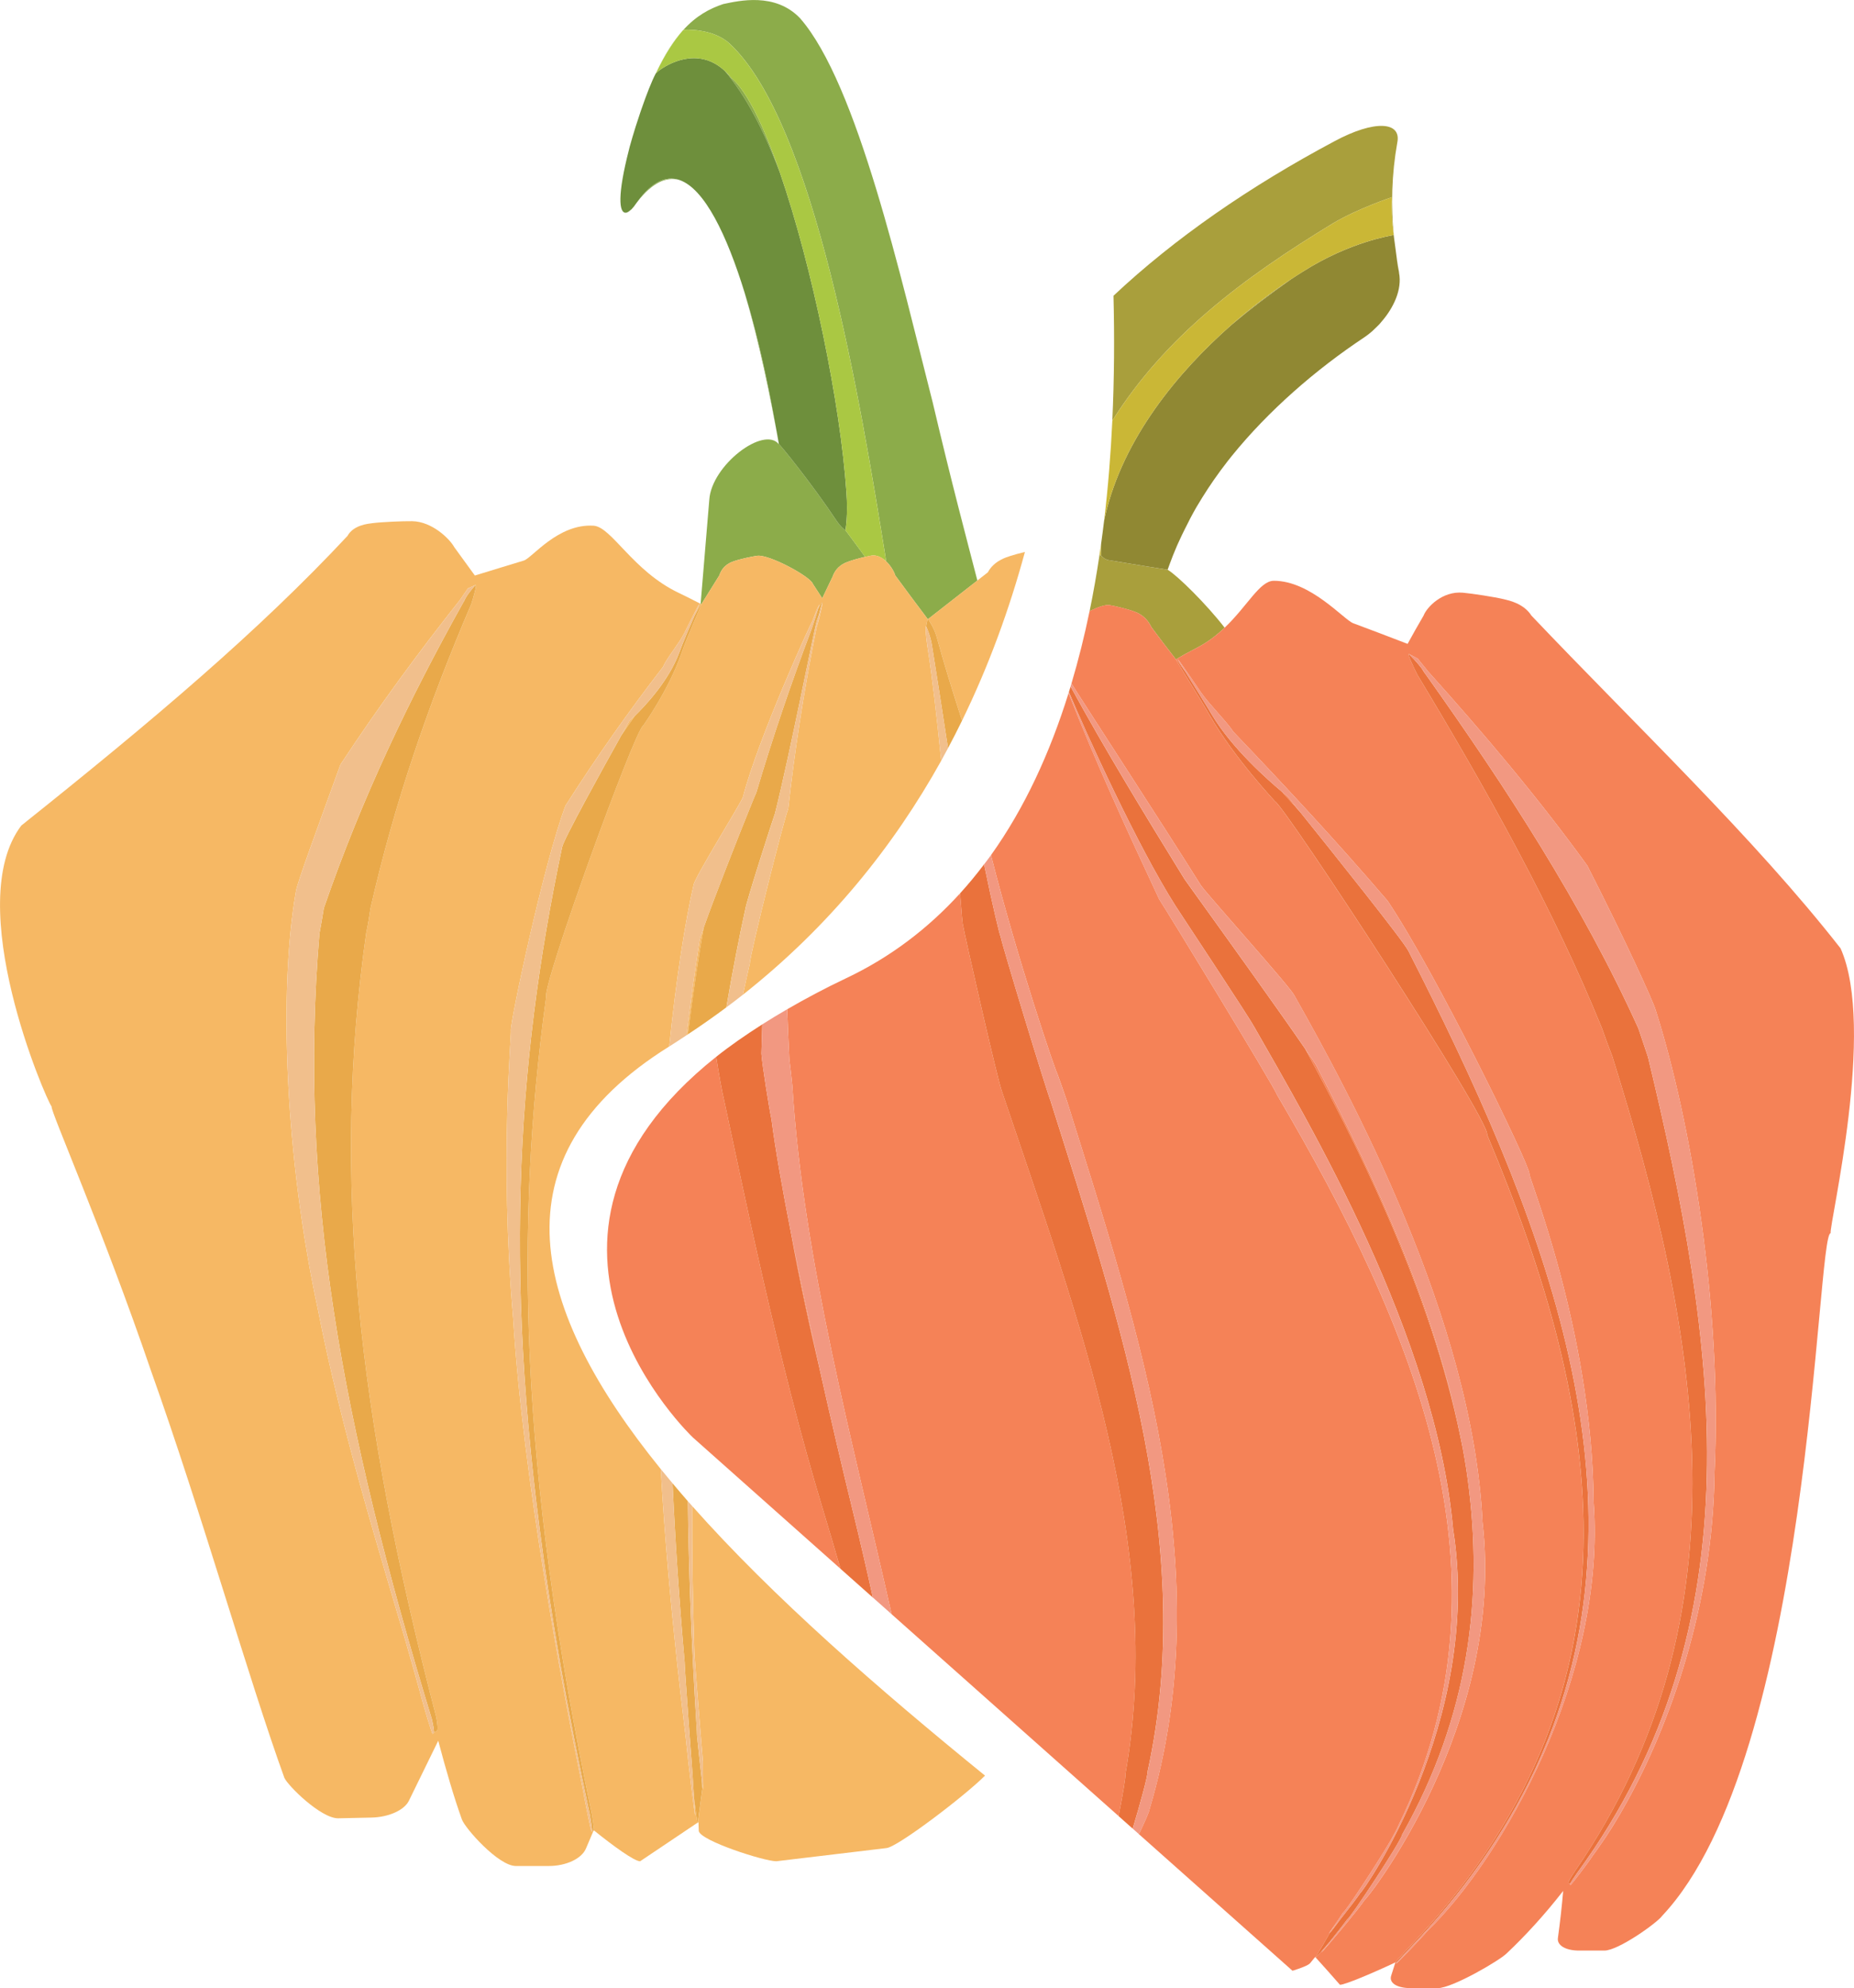 <?xml version="1.0" encoding="UTF-8"?><svg id="Layer_2" xmlns="http://www.w3.org/2000/svg" viewBox="0 0 99.823 106.978"><defs><style>.cls-1{fill:#908833;}.cls-1,.cls-2,.cls-3,.cls-4,.cls-5,.cls-6,.cls-7,.cls-8,.cls-9,.cls-10,.cls-11,.cls-12{stroke-width:0px;}.cls-2{fill:#e9a94a;}.cls-3{fill:#6e8f3c;}.cls-4{fill:#ea723c;}.cls-5{fill:#f1bf8c;}.cls-6{fill:#f58257;}.cls-7{fill:#f6b864;}.cls-8{fill:#8cac4a;}.cls-9{fill:#a99f3c;}.cls-10{fill:#aac843;}.cls-11{fill:#cab736;}.cls-12{fill:#f29881;}</style></defs><g id="Layer_1-2"><path class="cls-8" d="M34.193,6.917l.026-.086-.026.086Z"/><path class="cls-8" d="M33.761,11.434l-.068.012.068-.012Z"/><path class="cls-8" d="M34.47,6.07l.071-.207-.071.207Z"/><path class="cls-8" d="M35.338,3.893c.481-.99.954-1.71,1.418-2.246-.477.533-.95,1.256-1.418,2.246Z"/><path class="cls-8" d="M34.131,11.112l-.087.101.087-.101Z"/><path class="cls-8" d="M34.004,11.258l-.231.171c.068-.025.144-.08.231-.171Z"/><polygon class="cls-8" points="33.916 7.856 33.903 7.898 33.862 8.063 33.903 7.898 33.916 7.856"/><path class="cls-8" d="M37.763,32.511l-.001.001h0c.322-.511.644-1.028.968-1.552.193-.58.658-.716.782-.761.299-.11.977-.258,1.27-.295.645-.072,2.86,1.122,2.987,1.518.168.259.335.516.502.772.186-.386.372-.774.56-1.168.208-.588.677-.74.802-.79.215-.087.623-.198.948-.274-.55-.755-1.062-1.433-1.061-1.433l0-.002c-.132-.076-.283-.228-.448-.463-1.308-1.973-3.134-4.232-3.134-4.158-.001-.001-.141-.828-.388-2.119-.378-2.003-.871-4.128-1.458-6.034.766,2.57,1.381,5.557,1.846,8.152-.806-1.013-3.632,1.129-3.749,2.992-.155,1.818-.31,3.692-.466,5.595l.04.02.001-.001Z"/><path class="cls-8" d="M39.38,4.196c-.118-.146-.238-.273-.359-.385,1.14,1.34,2.124,3.242,2.965,5.458-.853-2.465-1.759-4.361-2.606-5.074Z"/><path class="cls-8" d="M34.311,10.866c.809-1.039,1.56-1.373,2.255-1.185-.712-.237-1.468.088-2.255,1.185Z"/><polygon class="cls-8" points="35.315 3.942 35.309 3.956 35.448 3.825 35.315 3.942"/><path class="cls-8" d="M39.274,2.336c4.59,4.248,7.082,19.466,8.397,27.591.014.101.025.184.038.276.25.236.431.551.496.764.585.797,1.166,1.578,1.746,2.346l.006-.021.013.019c.866-.672,1.756-1.369,2.654-2.074-.584-2.258-1.377-5.215-2.403-9.572-1.704-6.653-4.05-17.15-7.144-20.684-1.343-1.408-3.3-.937-4.137-.763-.732.245-1.449.624-2.155,1.401.028-.036,1.598-.108,2.49.719Z"/><path class="cls-3" d="M41.938,23.906c0-.074,1.826,2.185,3.134,4.158.165.235.316.388.448.463.001-.015.15-.779.05-2.072-.312-4.652-1.834-12.126-3.584-17.187-.841-2.217-1.825-4.118-2.965-5.458-1.449-1.338-3.096-.357-3.573.013l-.139.132-.005.004c-.214.404-.494,1.123-.763,1.901l-.071.207c-.086.253-.171.509-.25.761l-.026.086c-.103.33-.198.649-.278.94l-.012.043-.041.165c-.625,2.429-.54,3.411-.169,3.383l.068-.012.013-.005.231-.171.04-.045.087-.101.156-.215.024-.031c.787-1.097,1.543-1.422,2.255-1.185,1.365.454,2.57,2.971,3.525,6.073.587,1.906,1.08,4.031,1.458,6.034.247,1.292.388,2.118.388,2.119Z"/><path class="cls-10" d="M35.448,3.825c.476-.37,2.124-1.352,3.573-.013.121.112.241.238.359.385.848.713,1.754,2.608,2.606,5.074,1.75,5.061,3.272,12.535,3.584,17.187.099,1.292-.049,2.057-.05,2.072l-0.0.002c-.001,0,.512.678,1.061,1.433.128-.03.246-.055.33-.069.301-.049.576.099.797.309-.013-.092-.024-.175-.038-.276-1.315-8.124-3.807-23.343-8.397-27.591-.892-.827-2.462-.754-2.49-.719l-.005.001-.023.029c-.464.536-.937,1.256-1.418,2.246l-.03.058.007-.008.133-.118Z"/><path class="cls-7" d="M33.451,39.565c.235-.353.486-.694.725-1.044-.177.173-.293.276-.294.279-.039.067-.2.352-.431.765Z"/><path class="cls-7" d="M53.192,30.792c-.194.153-.377.294-.57.445-.898.705-1.788,1.402-2.654,2.074.036.051.346.498.484,1.026.324,1.2.83,2.833,1.346,4.439,1.445-2.956,2.553-6.01,3.386-9.076-.303.074-.595.151-.782.214-.19.061-.883.255-1.212.878Z"/><path class="cls-7" d="M30.127,89.301l.041.244-.041-.244Z"/><polygon class="cls-7" points="40.438 43.338 40.448 43.302 40.371 43.49 40.438 43.338"/><path class="cls-7" d="M29.494,85.4c.034.224.07.452.105.678-.035-.224-.07-.451-.105-.678Z"/><path class="cls-7" d="M37.384,88.819c.004.392.453,5.905.466,5.972-.001.497.006,1.001.008,1.51-.006-.003-.034-.232-.072-.549.019.309.03.506.028.52-.082.591-.163,1.19-.242,1.798l.035-.023c.006.16.012.321.017.481.108.526,3.511,1.62,4.174,1.622,1.983-.238,3.957-.476,5.923-.708.588-.036,4.255-2.832,5.314-3.9-5.742-4.665-11.428-9.615-15.767-14.506-.007,2.453.028,5.031.117,7.784Z"/><path class="cls-7" d="M37.66,50.66c-.258,1.663-.488,3.339-.692,5.042l.073-.048c.275-2.241.57-4.184.846-5.737-.138.394-.226.671-.228.743Z"/><path class="cls-7" d="M31.871,98.389l.007.148-.036.016c-.022.004-.395-1.863-.472-2.325-1.093-5.426-3.225-16.866-3.743-25.305-.738-8.605-.063-15.471-.123-15.483-.019-.513,1.752-8.915,2.943-12.089,1.666-2.613,3.402-5.075,5.248-7.463.203-.478.832-1.208,1.143-1.807.062-.13.789-1.608.827-1.583.004.004-.108.259-.266.619.177-.33.338-.617.363-.606l-.04-.02c-.387-.201-.782-.4-1.191-.596-2.46-1.174-3.597-3.535-4.565-3.608-1.925-.126-3.322,1.746-3.763,1.875-.749.232-1.702.514-2.636.805-.365-.503-.735-1.012-1.108-1.525-.249-.453-1.199-1.382-2.267-1.398-.489-.007-1.633.041-2.146.107-.214.029-1.014.094-1.337.686-4.79,5.127-10.468,9.924-17.56,15.582-3.219,4.245,1.324,14.74,1.631,15.125-.092.179,2.742,6.584,5.356,14.229,2.73,7.653,5.242,16.545,7.173,21.883.183.424,1.966,2.187,2.897,2.183.596-.013,1.192-.026,1.786-.039.932-.018,1.777-.397,2.025-.908.532-1.087,1.058-2.163,1.578-3.226.423,1.592.846,3.043,1.275,4.237.177.478,1.953,2.487,2.893,2.502h1.785c.936 0,1.775-.394,2.004-.947.134-.316.269-.631.402-.945l-.041.019-.043-.146ZM25.376,32.5c-2.297,5.355-4.142,10.71-5.431,16.385-.059.429-.135.876-.225,1.301-1.883,13.195-.471,25.921,3.76,42.172.089.419.107.746.042.782l-.123.068-.032-.039-.008.089-.064.035c-.037.015-.491-1.504-.589-1.887-.041-.16-.089-.336-.135-.506-.217-.766-.464-1.635-.735-2.598-1.36-4.641-3.426-11.242-4.713-17.811-1.775-8.231-2.126-17.198-1.19-22.526.07-.466,1.147-3.379,2.398-6.824,2.082-3.164,4.229-6.075,6.442-8.869.304-.429.412-.605.412-.606.14-.065.279-.129.42-.193l-.006.006c.097-.034-.107.662-.223,1.02Z"/><polygon class="cls-7" points="24.928 32.441 25.001 32.32 25.064 32.186 24.969 32.366 24.928 32.441"/><path class="cls-7" d="M49.934,34.789c-.048-.334-.066-.529-.081-.693-.012-.109.001-.422,0-.422l.016.037c.003-.111.066-.348.081-.399-.58-.767-1.161-1.548-1.746-2.346-.065-.212-.247-.528-.496-.764-.221-.209-.496-.357-.797-.309-.084.014-.202.039-.33.069-.325.075-.733.187-.948.274-.125.05-.594.202-.802.79-.188.393-.374.782-.56,1.168-.167-.256-.334-.513-.502-.772-.127-.396-2.342-1.59-2.987-1.518-.293.038-.971.186-1.27.295-.124.046-.589.181-.782.761-.324.523-.646,1.04-.968,1.552h-0c.014.026-.772,1.743-1.07,2.633-.7,2.011-2.062,3.892-2.064,3.901-.446.217-5.437,13.934-5.225,14.615-1.679,12.225-1.463,25.187,2.462,43.965.076.459.115.795.101.859l.001-.003c1.08.87,2.19,1.669,2.499,1.669,1.041-.695,2.07-1.387,3.087-2.072-.033-.141-.111-.74-.19-1.383.022.34.041.672.065,1.016-.023-.017-.426-3.322-.46-3.778.028-.03-.95-7.108-1.392-14.887-6.932-8.549-9.143-16.761.456-22.738l.001-0c.38-3.716.866-6.755,1.313-8.699.059-.403,2.528-4.364,2.654-4.718.811-3.139,3.675-9.427,3.738-9.463.18-.487.234-.605.251-.645.041-.095.104-.224.122-.255.013-.022-.014.074-.057.218l.05-.094c.052-.093.141-.216.168-.244l.008.022.001-.002.001.006 0.0.001-.014.102c-.048.283-.21.952-.297,1.216-.023.104-.042.203-.065.306-.657,3.324-1.135,6.443-1.466,9.468-.192.374-2.082,7.907-2.066,8.309-.128.559-.251,1.121-.372,1.685,4.637-3.66,8.104-7.972,10.673-12.586-.229-2.294-.485-4.53-.74-6.146Z"/><path class="cls-2" d="M25.064,32.186l-.063.134-.072.121c-2.894,5.176-5.454,10.515-7.494,16.427-.07.449-.152.911-.235,1.359-1.161,13.809,1.221,26.451,6.053,42.284.069.297.108.536.114.658l.032.039.123-.068c.065-.035.047-.362-.042-.782-4.231-16.251-5.643-28.977-3.76-42.172.091-.425.166-.873.225-1.301,1.289-5.675,3.134-11.03,5.431-16.385.115-.357.319-1.054.223-1.02-.014.015-.35.379-.535.706Z"/><path class="cls-2" d="M22.571,90.901c-.207-.772-.455-1.641-.735-2.598.271.963.518,1.832.735,2.598Z"/><path class="cls-2" d="M31.866,97.627c-3.926-18.779-4.141-31.74-2.462-43.965-.212-.681,4.779-14.398,5.225-14.615.002-.009,1.364-1.89,2.064-3.901.298-.89,1.085-2.607,1.07-2.633l.001-.001-.001.001c-.025-.011-.186.276-.363.606-.257.586-.634,1.455-.831,2.001-.563,1.513-1.821,2.847-2.391,3.403-.239.349-.49.69-.725,1.044-.953,1.702-3.13,5.638-3.187,6.017-2.506,11.862-3.195,23.701-.77,39.817.035.226.07.453.105.678.164,1.057.338,2.129.528,3.224l.041.244c.454,2.591.984,5.29,1.595,8.116.054.322.091.576.107.728l.043.146.041-.019.01-.005.002-.024c.013-.065-.025-.4-.101-.859Z"/><path class="cls-2" d="M49.969,33.311l-.013-.019-.006.021c-.014.051-.078.288-.081.399.041.091.234.525.311,1.034.24,1.479.567,3.587.862,5.511.262-.49.514-.984.756-1.48-.517-1.606-1.023-3.239-1.346-4.439-.138-.528-.448-.975-.484-1.026Z"/><path class="cls-2" d="M41.721,43.792c.789-3.103,2.192-10.319,2.264-10.405.185-.503.183-.645.202-.685.042-.097.074-.236.092-.271l-.008-.022c-.027.028-.116.15-.168.244l-.05.094c-.089.299-.256.821-.335,1.048-1.157,3.051-2.142,5.969-2.995,8.846-.028.056-.132.305-.277.661l-.01.036-.066.152c-.642,1.585-1.958,4.928-2.484,6.428-.276,1.554-.572,3.496-.846,5.737.712-.471,1.402-.955,2.068-1.452.368-2.149.728-3.946,1.02-5.275.047-.386,1.455-4.764,1.591-5.136Z"/><path class="cls-2" d="M37.275,95.293c.027.46.059.935.089,1.404.078.643.157,1.241.19,1.383l.011.032.006-.043c.079-.608.16-1.207.242-1.798.002-.013-.009-.211-.028-.52-.087-.741-.225-2.013-.255-2.347.025-.018-.423-5.845-.493-12.625-.282-.322-.554-.643-.825-.964.137,3.002.348,6.188.65,9.624.002.387.402,5.79.412,5.855Z"/><path class="cls-2" d="M43.906,34.06c.023-.103.042-.203.065-.306.086-.263.249-.932.297-1.216-.051.268-.213.958-.305,1.224-.02.101-.036.197-.056.298Z"/><path class="cls-2" d="M44.281,32.435l0.0.001-0-.001Z"/><path class="cls-5" d="M17.199,50.227c.084-.448.165-.911.235-1.359,2.04-5.912,4.6-11.25,7.494-16.427l.041-.076.095-.18c.185-.327.521-.691.535-.706l.006-.006c-.141.064-.28.128-.42.193 0.0.001-.108.176-.412.606-2.212,2.795-4.36,5.705-6.442,8.869-1.251,3.445-2.328,6.358-2.398,6.824-.936,5.329-.585,14.295,1.19,22.526,1.286,6.57,3.353,13.17,4.713,17.811.28.957.528,1.826.735,2.598.046.17.094.346.135.506.098.382.551,1.901.589,1.887l.064-.035.008-.089c-.006-.122-.046-.361-.114-.658-4.833-15.832-7.215-28.475-6.053-42.284Z"/><path class="cls-5" d="M36.838,34.082c-.311.599-.94,1.329-1.143,1.807-1.846,2.387-3.582,4.85-5.248,7.463-1.191,3.173-2.963,11.576-2.943,12.089.06.012-.615,6.878.123,15.483.518,8.44,2.651,19.879,3.743,25.305.077.462.45,2.329.472,2.325l.036-.016-.007-.148c-.017-.151-.053-.406-.107-.728-.611-2.826-1.141-5.525-1.595-8.116l-.041-.244c-.191-1.095-.364-2.167-.528-3.224-.035-.226-.071-.454-.105-.678-2.425-16.116-1.736-27.955.77-39.817.057-.379,2.234-4.315,3.187-6.017.231-.413.392-.698.431-.765.001-.003.117-.106.294-.279.57-.556,1.829-1.89,2.391-3.403.197-.546.574-1.415.831-2.001.158-.36.27-.614.266-.619-.038-.025-.765,1.453-.827,1.583Z"/><path class="cls-5" d="M50.181,34.745c-.077-.508-.271-.943-.311-1.034l-.016-.037c.001 0-.012.313,0,.422.015.164.033.359.081.693.255,1.615.511,3.852.74,6.146.126-.226.248-.452.369-.679-.295-1.924-.622-4.032-.862-5.511Z"/><path class="cls-5" d="M42.44,43.528c.332-3.025.809-6.144,1.466-9.468.02-.101.036-.197.056-.298.091-.266.254-.956.305-1.224l.014-.102-0-.001-.001-.006-.001.002c-.018.035-.05.173-.092.271-.019.04-.016.182-.202.685-.072.087-1.476,7.303-2.264,10.405-.136.372-1.544,4.75-1.591,5.136-.292,1.329-.652,3.127-1.02,5.275.301-.225.6-.451.891-.681.121-.564.245-1.126.372-1.685-.015-.402,1.875-7.935,2.066-8.309Z"/><path class="cls-5" d="M37.53,93.404c.03.335.168,1.606.255,2.347.037.317.066.547.072.549-.002-.509-.008-1.013-.008-1.51-.013-.067-.462-5.58-.466-5.972-.09-2.753-.125-5.331-.117-7.784l-.229-.256c.071,6.78.518,12.607.493,12.625Z"/><path class="cls-5" d="M37.888,49.918c.526-1.499,1.842-4.842,2.484-6.428l.076-.188c.145-.356.249-.605.277-.661.853-2.878,1.837-5.795,2.995-8.846.079-.227.245-.75.335-1.048.043-.144.07-.24.057-.218-.018.032-.081.161-.122.255-.016.04-.07.157-.251.645-.062.037-2.927,6.324-3.738,9.463-.126.354-2.595,4.315-2.654,4.718-.447,1.944-.933,4.983-1.313,8.699.318-.198.625-.403.934-.607.204-1.703.434-3.379.692-5.042.002-.072.09-.349.228-.743Z"/><path class="cls-5" d="M37.428,97.713c-.024-.344-.043-.676-.065-1.016-.03-.469-.062-.944-.089-1.404-.01-.064-.41-5.468-.412-5.855-.302-3.436-.513-6.622-.65-9.624-.215-.256-.428-.511-.635-.767.442,7.779,1.419,14.857,1.392,14.887.033.456.437,3.762.46,3.778Z"/><path class="cls-9" d="M75.327,14.677l-.002-.038c-.08-.412-.132-.823-.186-1.235.056.45.117.934.185,1.236l.003.037Z"/><path class="cls-9" d="M71.812,11.991c1.314-.774,3.141-1.386,3.136-1.381-.034.701-.002,1.38.09,2.037l-.021.004.021.003.017.12c-.171-1.698-.127-3.397.177-5.096.238-1.146-1.229-1.238-3.39-.074-4.52,2.406-8.586,5.205-11.89,8.31.055,2.199.043,4.454-.063,6.72,2.846-4.505,6.924-7.608,11.922-10.643Z"/><path class="cls-9" d="M61.067,32.905c.135.053.624.208.927.843.427.577.867,1.154,1.318,1.731l0-0-.001-.001.001.001c.367-.214.747-.424,1.143-.627.58-.3,1.064-.679,1.483-1.077-.987-1.274-2.549-2.813-3.071-3.119.182-.534.403-1.058.636-1.578l-.123.258c-.334.796-.512,1.321-.513,1.321-.003,0-1.872-.294-3.163-.514-.164-.025-.307-.117-.425-.257l-.08-.023c-.152,1.018-.328,2.027-.533,3.023.43-.214.84-.358,1.078-.323.298.046,1.001.217,1.323.344Z"/><path class="cls-9" d="M69.519,15.021c-.994.656-2.092,1.476-3.193,2.441.974-.815,2.037-1.621,3.193-2.441Z"/><path class="cls-1" d="M59.279,29.885h-0c.118.14.261.232.425.257,1.291.22,3.16.514,3.163.514.001,0,.179-.525.513-1.321l.123-.258c.086-.199.189-.396.284-.594.2-.406.408-.81.638-1.206.099-.169.203-.337.307-.505.201-.325.413-.645.633-.962.233-.331.471-.661.726-.985.077-.099.156-.198.235-.296,1.971-2.43,4.498-4.631,7.137-6.383.135-.09.271-.196.406-.312l.203-.193.191-.189.12-.141c.646-.746,1.119-1.724.944-2.635l-.003-.037c-.069-.302-.129-.786-.185-1.236-.029-.234-.057-.448-.084-.629l-.017-.12-.021-.003c-.108.025-2.344.359-4.866,1.963-.204.126-.416.263-.632.406-1.155.82-2.219,1.626-3.193,2.441-2.924,2.563-5.853,6.132-6.818,10.277-.023.091-.04.179-.059.268-.05.417-.104.833-.162,1.248-.02.381-.008.63-.008.63Z"/><path class="cls-11" d="M66.326,17.461c1.101-.965,2.199-1.784,3.193-2.441.215-.142.427-.279.632-.406,2.522-1.605,4.758-1.939,4.866-1.963l.021-.004c-.091-.657-.124-1.336-.09-2.037.005-.006-1.822.607-3.136,1.381-4.998,3.036-9.077,6.138-11.922,10.643-.084,1.793-.228,3.592-.441,5.372.019-.089.036-.178.059-.268.965-4.145,3.894-7.714,6.818-10.277Z"/><path class="cls-11" d="M59.279,29.885s-.012-.249.008-.63c-.028.203-.058.405-.089.607l.08.023h0Z"/><path class="cls-6" d="M70.814,105.3l.015.017c.272-.438.529-.875.77-1.31.029-.002.232-.268.521-.672-.306.386-.558.695-.572.694.269-.375.526-.75.773-1.125.098-.002,1.746-2.502,2.549-3.861.154-.286.304-.572.446-.858,6.535-13.477.808-26.736-6.551-39.264-.196-.519-6.056-10.102-6.348-10.527-1.734-3.706-3.434-7.41-4.883-11.099-1,3.206-2.359,6.175-4.178,8.719,1.457,5.731,3.511,11.737,3.566,11.74.186.513.372,1.044.546,1.557,3.937,12.592,8.217,25.312,4.429,38.026-.012.138-.261.699-.577,1.355l8.271,7.351c.468-.146.83-.288.94-.398.095-.115.189-.231.282-.346Z"/><path class="cls-6" d="M53.947,58.731c-.219-.534-2.018-8.444-2.098-8.949-.018-.006-.081-.681-.157-1.713-1.705,1.871-3.729,3.43-6.133,4.567-1.161.549-2.201,1.107-3.175,1.67.031.896.07,1.796.118,2.704.061.472.114.959.16,1.428.58,9.352,3.247,19.12,5.346,28.421l12.219,10.86c.208-1.057.392-2.111.373-2.296,2.142-12.166-2.522-24.435-6.652-36.693Z"/><path class="cls-6" d="M38.976,59.149c-.08-.296-.275-1.368-.416-2.284-12.444,9.903-1.258,20.48-1.258,20.48l7.952,7.068c-.293-1.008-.602-2.052-.927-3.129-2.458-8.06-4.355-17.547-5.351-22.134Z"/><path class="cls-6" d="M42.613,66.472c.432,2.388.946,4.777,1.511,7.156-.56-2.513-1.078-4.958-1.511-7.156Z"/><path class="cls-6" d="M69.691,53.567c2.951,5.214,9.606,17.445,10.129,28.319,1.263,10.881-6.277,20.404-6.362,20.362-.212.368-2.262,2.816-2.318,2.812.151-.182.282-.363.428-.545-.362.419-.666.759-.733.81.447.491.882.982,1.311,1.473.25,0,1.624-.565,2.984-1.205l-.001.002c.025-.047.246-.29.56-.631,13.481-13.933,10.559-29.204,4.381-43.9.195-.756-10.949-17.764-11.424-17.945,0-.009-2.183-2.314-3.518-4.639-.595-1.036-1.837-2.981-1.817-3.003l-0.0 0c-.451-.577-.891-1.154-1.318-1.731-.303-.635-.792-.789-.927-.843-.322-.127-1.026-.298-1.323-.344-.238-.035-.649.109-1.078.323-.273,1.327-.598,2.628-.975,3.895.962,1.54,4.795,7.4,6.958,10.847.272.426,4.776,5.426,5.044,5.94Z"/><path class="cls-6" d="M76.534,35.944c.044.07.085.132.14.223l.129.174-.085-.121c-.045-.085-.111-.18-.184-.277Z"/><polygon class="cls-6" points="64.401 48.174 64.502 48.313 64.401 48.173 64.401 48.174"/><path class="cls-6" d="M69.017,42.598c.341.378.681.756,1.023,1.139-.385-.478-.645-.801-.703-.874-0-.003-.122-.1-.32-.266Z"/><path class="cls-6" d="M70.266,56.423c2.559,4.71,6.482,12.381,8.215,20.176-1.379-6.451-4.276-12.863-7.569-19.177-.038-.095-.281-.466-.645-.998Z"/><path class="cls-6" d="M63.312,35.478c.018-.013.251.305.514.676-.251-.402-.424-.682-.417-.686.022-.031,1.15,1.647,1.261,1.801.488.688,1.367,1.546,1.738,2.109,2.707,2.833,5.542,5.869,8.303,9.095,2.624,3.907,7.613,14.125,7.637,14.684-.146-.039,3.381,8.422,3.457,17.678.686,9.302-4.922,19.185-8.968,23.084-.29.354-1.621,1.734-1.645,1.726l-.02-.012.072-.089-.099.087-.022-.014c-.07.228-.142.455-.217.683-.135.397.304.678,1.062.678h1.442c.785,0,3.345-1.496,3.716-1.874.971-.914,2.022-2.051,3.039-3.358-.072.844-.168,1.688-.284,2.532-.058.397.415.678,1.135.678h1.371c.747,0,2.845-1.496,3.112-1.874,8.044-8.549,8.292-36.726,9.066-36.726-.072-.536,2.457-11.043.535-15.327-4.673-5.968-10.972-11.937-16.645-17.905-.416-.66-1.241-.822-1.464-.877-.532-.129-1.718-.309-2.223-.355-1.103-.102-1.945.775-2.12,1.232-.297.507-.583,1.014-.86,1.521-1.036-.404-2.095-.796-2.928-1.11-.502-.185-2.293-2.289-4.277-2.285-.757.004-1.409,1.349-2.645,2.524-.418.398-.903.776-1.483,1.077-.396.203-.776.413-1.143.627ZM75.856,35.189c.16.083.32.166.48.25.001.001.149.201.563.699,2.934,3.265,5.899,6.754,8.567,10.444,2.018,3.956,3.519,7.243,3.675,7.76,1.9,5.952,3.594,15.969,3.173,24.905-.083,7.125-2.414,13.565-4.744,17.757-.489.896-.982,1.683-1.46,2.349-.118.168-.237.339-.352.492-.207.33-1.175,1.603-1.204,1.587l-.033-.027.029-.068-.038.029-.064-.051c-.034-.027.121-.294.359-.643,9.498-13.82,6.662-28.974,1.999-43.845-.192-.491-.382-1.002-.553-1.498-2.658-6.53-6.257-12.909-9.927-19-.206-.401-.572-1.181-.463-1.132l-.007-.007Z"/><path class="cls-4" d="M44.124,73.629c-.565-2.379-1.079-4.769-1.511-7.156-.491-2.497-.873-4.675-1.076-6.248-.107-.479-.52-3.054-.541-3.534.013-.529.031-1.049.047-1.572-.909.579-1.747,1.161-2.483,1.747.142.916.337,1.988.416,2.284.996,4.588,2.893,14.074,5.351,22.134.325,1.077.634,2.121.927,3.129l1.743,1.549c-.31-1.413-.655-2.918-1.036-4.48-.624-2.546-1.252-5.233-1.837-7.852Z"/><path class="cls-4" d="M76.326,36.328c3.67,6.091,7.269,12.47,9.927,19.0.171.496.361,1.007.553,1.498,4.664,14.87,7.5,30.024-1.999,43.845-.238.349-.393.617-.359.643l.064.051.038-.029c.056-.099.19-.298.364-.549,9.851-13.48,7.497-28.643,3.817-43.914-.173-.506-.35-1.03-.517-1.537-3.023-6.679-7.186-13.054-11.412-18.994l-.129-.174c-.055-.091-.096-.154-.14-.223-.264-.349-.639-.719-.67-.749-.11-.049.256.731.463,1.132Z"/><path class="cls-4" d="M87.571,97.004c-.495.89-.987,1.678-1.46,2.349.479-.666.971-1.453,1.46-2.349Z"/><path class="cls-4" d="M75.245,105.543c.094-.107.276-.303.509-.555,3.053-3.153,5.284-6.38,6.839-9.659l.103-.223c.216-.465.419-.931.609-1.399l.081-.199c5.494-13.83-.49-28.49-7.546-42.323-.208-.475-4.152-5.398-5.8-7.448-.342-.384-.682-.762-1.023-1.139-.755-.633-2.682-2.325-3.766-4.142-.382-.64-1.009-1.638-1.424-2.303-.263-.37-.496-.689-.514-.676l-.001-.001.001.001c-.02.022,1.222,1.966,1.817,3.003,1.335,2.325,3.518,4.63,3.518,4.639.476.181,11.619,17.189,11.424,17.945,6.178,14.696,9.1,29.967-4.381,43.9-.314.34-.535.584-.56.631l-.012.018.005.003.022.014.099-.087Z"/><path class="cls-4" d="M56.575,59.266c-.217-.521-2.611-8.377-2.704-8.885-.033-.004-.435-1.677-.886-3.873-.409.541-.839,1.063-1.293,1.561.076,1.032.139,1.707.157,1.713.08.505,1.879,8.415,2.098,8.949,4.13,12.258,8.794,24.527,6.652,36.693.019.185-.164,1.239-.373,2.296l.76.676c.383-1.266.825-2.869.807-3.099,2.639-12.032-1.443-24.079-5.22-36.031Z"/><path class="cls-4" d="M75.315,98.184c-.142.286-.293.572-.446.858.251-.425.422-.741.434-.831l.013-.027Z"/><path class="cls-4" d="M67.509,55.219c2.98,5.218,9.793,16.68,10.729,27.063,1.632,10.345-4.915,19.611-4.989,19.564-.141.222-.692.936-1.129,1.488-.289.404-.492.67-.521.672-.241.436-.498.872-.77,1.31l-.018.031.025-.023c.067-.051.371-.391.733-.81.331-.413.667-.826.971-1.238.121-.002,2.902-4.202,2.959-4.569,3.594-6.376,4.391-12.778,3.521-19.15-.022-.163-.044-.325-.068-.487-.034-.225-.072-.45-.11-.674-.101-.599-.234-1.198-.362-1.796-1.733-7.795-5.655-15.466-8.215-20.176-1.33-1.944-4.365-6.163-5.764-8.109l-.1-.139-.001-.001c-.341-.474-.575-.801-.62-.866-2.174-3.521-4.284-6.981-6.138-10.37-.03.1-.06.201-.091.3.949,2.259,3.69,8.278,5.733,11.491.284.447,3.966,5.993,4.225,6.492Z"/><path class="cls-12" d="M42.502,57.01c-.048-.908-.086-1.809-.118-2.704-.467.27-.914.54-1.341.812-.016.523-.034,1.043-.047,1.572.021.481.435,3.055.541,3.534.203,1.573.584,3.752,1.076,6.248.433,2.198.95,4.643,1.511,7.156.584,2.619,1.213,5.307,1.837,7.852.381,1.562.726,3.067,1.036,4.48l1.012.899c-2.099-9.301-4.766-19.07-5.346-28.421-.046-.47-.099-.956-.16-1.428Z"/><path class="cls-12" d="M76.534,35.944c.073.097.139.192.184.277l.085.121c4.225,5.94,8.389,12.315,11.412,18.994.167.507.344,1.032.517,1.537,3.68,15.271,6.034,30.434-3.817,43.914-.174.251-.308.45-.364.549l-.029.068.033.027c.029.016.997-1.257,1.204-1.587.115-.153.234-.324.352-.492.473-.671.966-1.459,1.46-2.349,2.329-4.191,4.661-10.632,4.744-17.757.421-8.936-1.272-18.953-3.173-24.905-.155-.517-1.657-3.804-3.675-7.76-2.668-3.69-5.633-7.179-8.567-10.444-.414-.498-.563-.699-.563-.699-.16-.084-.32-.167-.48-.25l.007.007c.031.03.406.4.67.749Z"/><path class="cls-12" d="M69.017,42.598c.198.166.32.263.32.266.058.072.318.395.703.874,1.648,2.05,5.592,6.973,5.8,7.448,7.056,13.833,13.04,28.494,7.546,42.323l-.081.199c-.19.467-.393.933-.609,1.399l-.103.223c-1.555,3.278-3.786,6.506-6.839,9.659-.233.252-.415.448-.509.555l-.072.089.02.012c.024.008,1.354-1.371,1.645-1.726,4.046-3.899,9.654-13.782,8.968-23.084-.076-9.256-3.603-17.717-3.457-17.678-.024-.559-5.013-10.777-7.637-14.684-2.761-3.226-5.596-6.262-8.303-9.095-.37-.563-1.25-1.422-1.738-2.109-.111-.154-1.239-1.831-1.261-1.801-.007.004.166.284.417.686.415.664,1.043,1.662,1.424,2.303,1.085,1.817,3.011,3.509,3.766,4.142Z"/><path class="cls-12" d="M57.468,59.311c-.175-.512-.36-1.043-.546-1.557-.055-.004-2.11-6.01-3.566-11.74-.12.168-.246.33-.37.494.45,2.196.853,3.869.886,3.873.092.508,2.487,8.364,2.704,8.885,3.777,11.952,7.859,23.999,5.22,36.031.017.23-.425,1.833-.807,3.099l.334.297c.316-.656.565-1.217.577-1.355,3.788-12.714-.492-25.434-4.429-38.026Z"/><path class="cls-12" d="M68.764,58.92c7.359,12.528,13.086,25.786,6.551,39.264l-.013.027c-.012.09-.183.406-.434.831-.803,1.359-2.451,3.859-2.549,3.861-.246.375-.504.75-.773,1.125.014.001.266-.308.572-.694.438-.552.988-1.266,1.129-1.488.075.047,6.621-9.218,4.989-19.564-.936-10.383-7.75-21.846-10.729-27.063-.26-.499-3.941-6.044-4.225-6.492-2.043-3.213-4.784-9.232-5.733-11.491l-.018.058c1.449,3.689,3.149,7.392,4.883,11.099.292.424,6.153,10.008,6.348,10.527Z"/><path class="cls-12" d="M64.401,48.173l.101.14c1.399,1.946,4.434,6.165,5.764,8.109.364.532.607.903.645.998,3.293,6.315,6.19,12.727,7.569,19.177.133.599.257,1.198.362,1.796.038.225.076.45.11.674.024.163.046.325.068.487.87,6.372.072,12.774-3.521,19.15-.057.367-2.838,4.567-2.959,4.569-.304.413-.64.825-.971,1.238-.146.182-.276.363-.428.545.055.004,2.106-2.444,2.318-2.812.085.042,7.625-9.481,6.362-20.362-.523-10.873-7.178-23.105-10.129-28.319-.268-.514-4.771-5.514-5.044-5.94-2.162-3.447-5.996-9.307-6.958-10.847l-.048.157c1.854,3.39,3.964,6.849,6.138,10.37.045.066.279.392.62.866Z"/><path class="cls-12" d="M78.842,78.395c-.106-.599-.229-1.198-.362-1.796.128.599.262,1.197.362,1.796Z"/></g></svg>